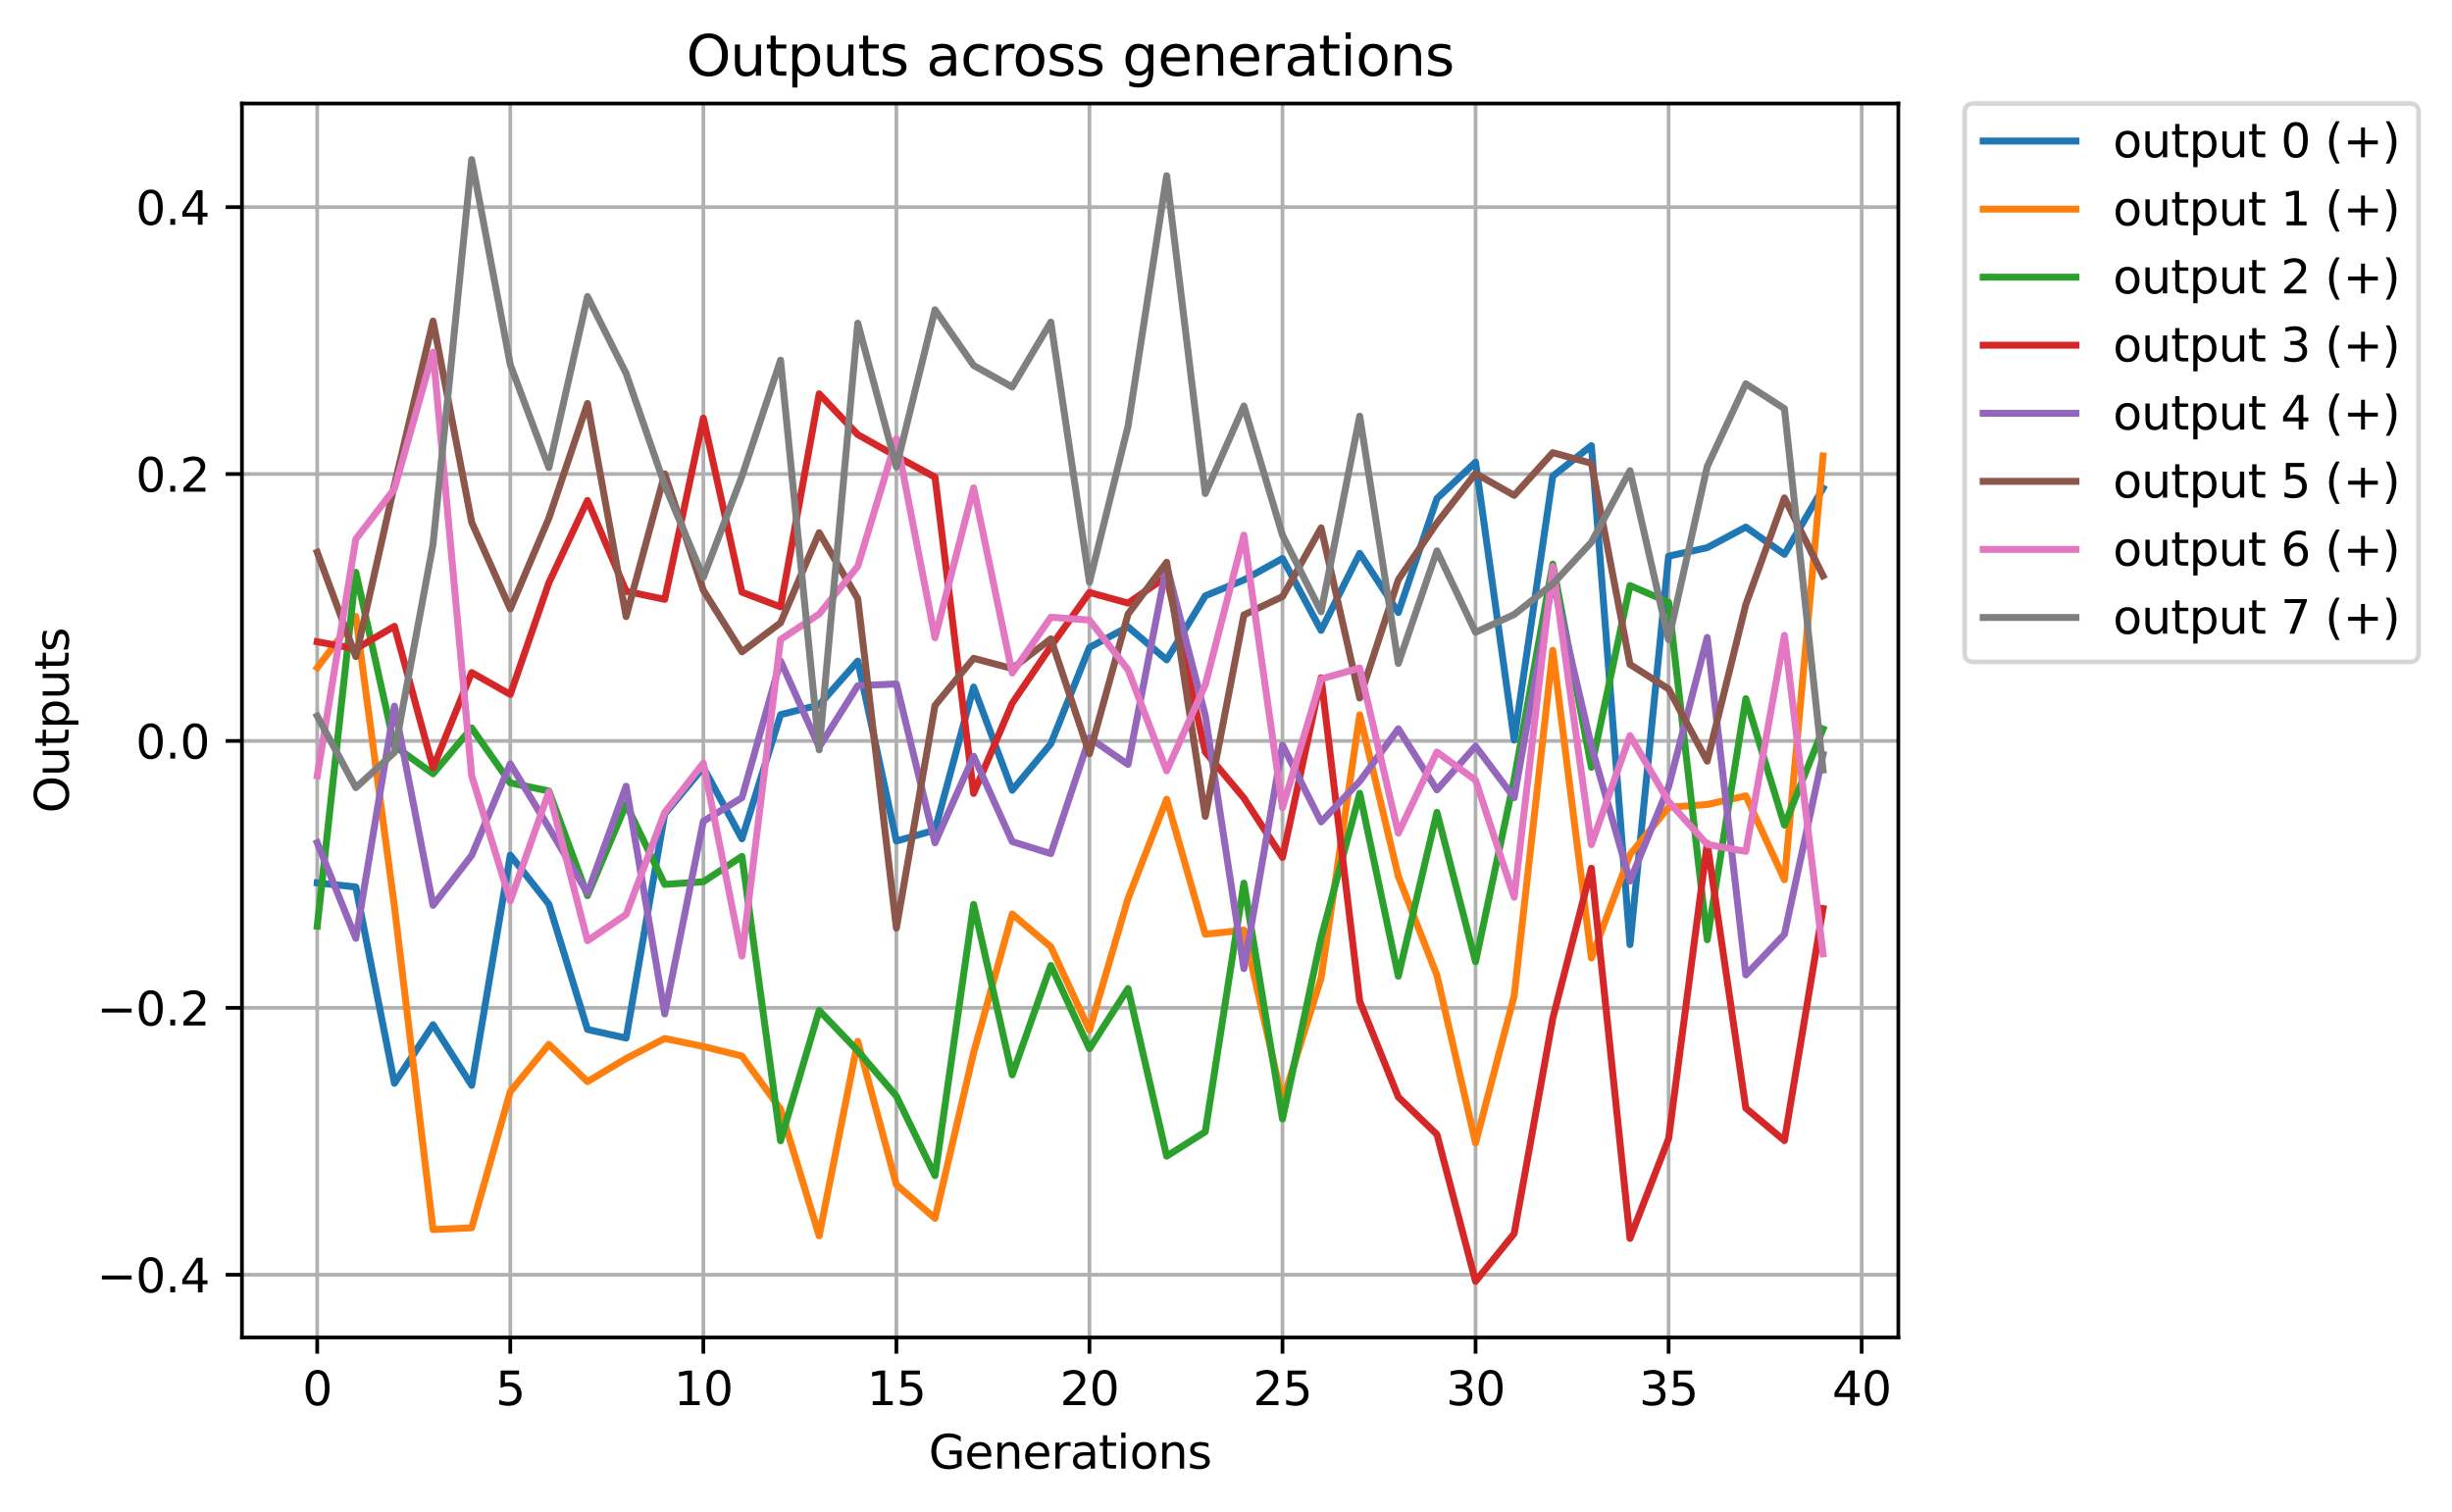 <?xml version="1.0" encoding="utf-8" standalone="no"?>
<!DOCTYPE svg PUBLIC "-//W3C//DTD SVG 1.1//EN"
  "http://www.w3.org/Graphics/SVG/1.1/DTD/svg11.dtd">
<svg xmlns:xlink="http://www.w3.org/1999/xlink" width="528.65pt" height="325.986pt" viewBox="0 0 528.65 325.986" xmlns="http://www.w3.org/2000/svg" version="1.1">
 <defs>
  <style type="text/css">*{stroke-linejoin: round; stroke-linecap: butt}</style>
 </defs>
 <g id="figure_1">
  <g id="patch_1">
   <path d="M 0 325.986 
L 528.65 325.986 
L 528.65 0 
L 0 0 
z
" style="fill: #ffffff"/>
  </g>
  <g id="axes_1">
   <g id="patch_2">
    <path d="M 52.161 288.43 
L 409.281 288.43 
L 409.281 22.318 
L 52.161 22.318 
z
" style="fill: #ffffff"/>
   </g>
   <g id="matplotlib.axis_1">
    <g id="xtick_1">
     <g id="line2d_1">
      <path d="M 68.394 288.43 
L 68.394 22.318 
" clip-path="url(#p5d52c858c1)" style="fill: none; stroke: #b0b0b0; stroke-width: 0.8; stroke-linecap: square"/>
     </g>
     <g id="line2d_2">
      <defs>
       <path id="meacef25ef8" d="M 0 0 
L 0 3.5 
" style="stroke: #000000; stroke-width: 0.8"/>
      </defs>
      <g>
       <use xlink:href="#meacef25ef8" x="68.394" y="288.43" style="stroke: #000000; stroke-width: 0.8"/>
      </g>
     </g>
     <g id="text_1">
      <!-- 0 -->
      <g transform="translate(65.212 303.029) scale(0.1 -0.1)">
       <defs>
        <path id="DejaVuSans-30" d="M 2034 4250 
Q 1547 4250 1301 3770 
Q 1056 3291 1056 2328 
Q 1056 1369 1301 889 
Q 1547 409 2034 409 
Q 2525 409 2770 889 
Q 3016 1369 3016 2328 
Q 3016 3291 2770 3770 
Q 2525 4250 2034 4250 
z
M 2034 4750 
Q 2819 4750 3233 4129 
Q 3647 3509 3647 2328 
Q 3647 1150 3233 529 
Q 2819 -91 2034 -91 
Q 1250 -91 836 529 
Q 422 1150 422 2328 
Q 422 3509 836 4129 
Q 1250 4750 2034 4750 
z
" transform="scale(0.016)"/>
       </defs>
       <use xlink:href="#DejaVuSans-30"/>
      </g>
     </g>
    </g>
    <g id="xtick_2">
     <g id="line2d_3">
      <path d="M 110.016 288.43 
L 110.016 22.318 
" clip-path="url(#p5d52c858c1)" style="fill: none; stroke: #b0b0b0; stroke-width: 0.8; stroke-linecap: square"/>
     </g>
     <g id="line2d_4">
      <g>
       <use xlink:href="#meacef25ef8" x="110.016" y="288.43" style="stroke: #000000; stroke-width: 0.8"/>
      </g>
     </g>
     <g id="text_2">
      <!-- 5 -->
      <g transform="translate(106.835 303.029) scale(0.1 -0.1)">
       <defs>
        <path id="DejaVuSans-35" d="M 691 4666 
L 3169 4666 
L 3169 4134 
L 1269 4134 
L 1269 2991 
Q 1406 3038 1543 3061 
Q 1681 3084 1819 3084 
Q 2600 3084 3056 2656 
Q 3513 2228 3513 1497 
Q 3513 744 3044 326 
Q 2575 -91 1722 -91 
Q 1428 -91 1123 -41 
Q 819 9 494 109 
L 494 744 
Q 775 591 1075 516 
Q 1375 441 1709 441 
Q 2250 441 2565 725 
Q 2881 1009 2881 1497 
Q 2881 1984 2565 2268 
Q 2250 2553 1709 2553 
Q 1456 2553 1204 2497 
Q 953 2441 691 2322 
L 691 4666 
z
" transform="scale(0.016)"/>
       </defs>
       <use xlink:href="#DejaVuSans-35"/>
      </g>
     </g>
    </g>
    <g id="xtick_3">
     <g id="line2d_5">
      <path d="M 151.638 288.43 
L 151.638 22.318 
" clip-path="url(#p5d52c858c1)" style="fill: none; stroke: #b0b0b0; stroke-width: 0.8; stroke-linecap: square"/>
     </g>
     <g id="line2d_6">
      <g>
       <use xlink:href="#meacef25ef8" x="151.638" y="288.43" style="stroke: #000000; stroke-width: 0.8"/>
      </g>
     </g>
     <g id="text_3">
      <!-- 10 -->
      <g transform="translate(145.276 303.029) scale(0.1 -0.1)">
       <defs>
        <path id="DejaVuSans-31" d="M 794 531 
L 1825 531 
L 1825 4091 
L 703 3866 
L 703 4441 
L 1819 4666 
L 2450 4666 
L 2450 531 
L 3481 531 
L 3481 0 
L 794 0 
L 794 531 
z
" transform="scale(0.016)"/>
       </defs>
       <use xlink:href="#DejaVuSans-31"/>
       <use xlink:href="#DejaVuSans-30" x="63.623"/>
      </g>
     </g>
    </g>
    <g id="xtick_4">
     <g id="line2d_7">
      <path d="M 193.261 288.43 
L 193.261 22.318 
" clip-path="url(#p5d52c858c1)" style="fill: none; stroke: #b0b0b0; stroke-width: 0.8; stroke-linecap: square"/>
     </g>
     <g id="line2d_8">
      <g>
       <use xlink:href="#meacef25ef8" x="193.261" y="288.43" style="stroke: #000000; stroke-width: 0.8"/>
      </g>
     </g>
     <g id="text_4">
      <!-- 15 -->
      <g transform="translate(186.898 303.029) scale(0.1 -0.1)">
       <use xlink:href="#DejaVuSans-31"/>
       <use xlink:href="#DejaVuSans-35" x="63.623"/>
      </g>
     </g>
    </g>
    <g id="xtick_5">
     <g id="line2d_9">
      <path d="M 234.883 288.43 
L 234.883 22.318 
" clip-path="url(#p5d52c858c1)" style="fill: none; stroke: #b0b0b0; stroke-width: 0.8; stroke-linecap: square"/>
     </g>
     <g id="line2d_10">
      <g>
       <use xlink:href="#meacef25ef8" x="234.883" y="288.43" style="stroke: #000000; stroke-width: 0.8"/>
      </g>
     </g>
     <g id="text_5">
      <!-- 20 -->
      <g transform="translate(228.521 303.029) scale(0.1 -0.1)">
       <defs>
        <path id="DejaVuSans-32" d="M 1228 531 
L 3431 531 
L 3431 0 
L 469 0 
L 469 531 
Q 828 903 1448 1529 
Q 2069 2156 2228 2338 
Q 2531 2678 2651 2914 
Q 2772 3150 2772 3378 
Q 2772 3750 2511 3984 
Q 2250 4219 1831 4219 
Q 1534 4219 1204 4116 
Q 875 4013 500 3803 
L 500 4441 
Q 881 4594 1212 4672 
Q 1544 4750 1819 4750 
Q 2544 4750 2975 4387 
Q 3406 4025 3406 3419 
Q 3406 3131 3298 2873 
Q 3191 2616 2906 2266 
Q 2828 2175 2409 1742 
Q 1991 1309 1228 531 
z
" transform="scale(0.016)"/>
       </defs>
       <use xlink:href="#DejaVuSans-32"/>
       <use xlink:href="#DejaVuSans-30" x="63.623"/>
      </g>
     </g>
    </g>
    <g id="xtick_6">
     <g id="line2d_11">
      <path d="M 276.506 288.43 
L 276.506 22.318 
" clip-path="url(#p5d52c858c1)" style="fill: none; stroke: #b0b0b0; stroke-width: 0.8; stroke-linecap: square"/>
     </g>
     <g id="line2d_12">
      <g>
       <use xlink:href="#meacef25ef8" x="276.506" y="288.43" style="stroke: #000000; stroke-width: 0.8"/>
      </g>
     </g>
     <g id="text_6">
      <!-- 25 -->
      <g transform="translate(270.143 303.029) scale(0.1 -0.1)">
       <use xlink:href="#DejaVuSans-32"/>
       <use xlink:href="#DejaVuSans-35" x="63.623"/>
      </g>
     </g>
    </g>
    <g id="xtick_7">
     <g id="line2d_13">
      <path d="M 318.128 288.43 
L 318.128 22.318 
" clip-path="url(#p5d52c858c1)" style="fill: none; stroke: #b0b0b0; stroke-width: 0.8; stroke-linecap: square"/>
     </g>
     <g id="line2d_14">
      <g>
       <use xlink:href="#meacef25ef8" x="318.128" y="288.43" style="stroke: #000000; stroke-width: 0.8"/>
      </g>
     </g>
     <g id="text_7">
      <!-- 30 -->
      <g transform="translate(311.765 303.029) scale(0.1 -0.1)">
       <defs>
        <path id="DejaVuSans-33" d="M 2597 2516 
Q 3050 2419 3304 2112 
Q 3559 1806 3559 1356 
Q 3559 666 3084 287 
Q 2609 -91 1734 -91 
Q 1441 -91 1130 -33 
Q 819 25 488 141 
L 488 750 
Q 750 597 1062 519 
Q 1375 441 1716 441 
Q 2309 441 2620 675 
Q 2931 909 2931 1356 
Q 2931 1769 2642 2001 
Q 2353 2234 1838 2234 
L 1294 2234 
L 1294 2753 
L 1863 2753 
Q 2328 2753 2575 2939 
Q 2822 3125 2822 3475 
Q 2822 3834 2567 4026 
Q 2313 4219 1838 4219 
Q 1578 4219 1281 4162 
Q 984 4106 628 3988 
L 628 4550 
Q 988 4650 1302 4700 
Q 1616 4750 1894 4750 
Q 2613 4750 3031 4423 
Q 3450 4097 3450 3541 
Q 3450 3153 3228 2886 
Q 3006 2619 2597 2516 
z
" transform="scale(0.016)"/>
       </defs>
       <use xlink:href="#DejaVuSans-33"/>
       <use xlink:href="#DejaVuSans-30" x="63.623"/>
      </g>
     </g>
    </g>
    <g id="xtick_8">
     <g id="line2d_15">
      <path d="M 359.75 288.43 
L 359.75 22.318 
" clip-path="url(#p5d52c858c1)" style="fill: none; stroke: #b0b0b0; stroke-width: 0.8; stroke-linecap: square"/>
     </g>
     <g id="line2d_16">
      <g>
       <use xlink:href="#meacef25ef8" x="359.75" y="288.43" style="stroke: #000000; stroke-width: 0.8"/>
      </g>
     </g>
     <g id="text_8">
      <!-- 35 -->
      <g transform="translate(353.388 303.029) scale(0.1 -0.1)">
       <use xlink:href="#DejaVuSans-33"/>
       <use xlink:href="#DejaVuSans-35" x="63.623"/>
      </g>
     </g>
    </g>
    <g id="xtick_9">
     <g id="line2d_17">
      <path d="M 401.373 288.43 
L 401.373 22.318 
" clip-path="url(#p5d52c858c1)" style="fill: none; stroke: #b0b0b0; stroke-width: 0.8; stroke-linecap: square"/>
     </g>
     <g id="line2d_18">
      <g>
       <use xlink:href="#meacef25ef8" x="401.373" y="288.43" style="stroke: #000000; stroke-width: 0.8"/>
      </g>
     </g>
     <g id="text_9">
      <!-- 40 -->
      <g transform="translate(395.01 303.029) scale(0.1 -0.1)">
       <defs>
        <path id="DejaVuSans-34" d="M 2419 4116 
L 825 1625 
L 2419 1625 
L 2419 4116 
z
M 2253 4666 
L 3047 4666 
L 3047 1625 
L 3713 1625 
L 3713 1100 
L 3047 1100 
L 3047 0 
L 2419 0 
L 2419 1100 
L 313 1100 
L 313 1709 
L 2253 4666 
z
" transform="scale(0.016)"/>
       </defs>
       <use xlink:href="#DejaVuSans-34"/>
       <use xlink:href="#DejaVuSans-30" x="63.623"/>
      </g>
     </g>
    </g>
    <g id="text_10">
     <!-- Generations -->
     <g transform="translate(200.223 316.707) scale(0.1 -0.1)">
      <defs>
       <path id="DejaVuSans-47" d="M 3809 666 
L 3809 1919 
L 2778 1919 
L 2778 2438 
L 4434 2438 
L 4434 434 
Q 4069 175 3628 42 
Q 3188 -91 2688 -91 
Q 1594 -91 976 548 
Q 359 1188 359 2328 
Q 359 3472 976 4111 
Q 1594 4750 2688 4750 
Q 3144 4750 3555 4637 
Q 3966 4525 4313 4306 
L 4313 3634 
Q 3963 3931 3569 4081 
Q 3175 4231 2741 4231 
Q 1884 4231 1454 3753 
Q 1025 3275 1025 2328 
Q 1025 1384 1454 906 
Q 1884 428 2741 428 
Q 3075 428 3337 486 
Q 3600 544 3809 666 
z
" transform="scale(0.016)"/>
       <path id="DejaVuSans-65" d="M 3597 1894 
L 3597 1613 
L 953 1613 
Q 991 1019 1311 708 
Q 1631 397 2203 397 
Q 2534 397 2845 478 
Q 3156 559 3463 722 
L 3463 178 
Q 3153 47 2828 -22 
Q 2503 -91 2169 -91 
Q 1331 -91 842 396 
Q 353 884 353 1716 
Q 353 2575 817 3079 
Q 1281 3584 2069 3584 
Q 2775 3584 3186 3129 
Q 3597 2675 3597 1894 
z
M 3022 2063 
Q 3016 2534 2758 2815 
Q 2500 3097 2075 3097 
Q 1594 3097 1305 2825 
Q 1016 2553 972 2059 
L 3022 2063 
z
" transform="scale(0.016)"/>
       <path id="DejaVuSans-6e" d="M 3513 2113 
L 3513 0 
L 2938 0 
L 2938 2094 
Q 2938 2591 2744 2837 
Q 2550 3084 2163 3084 
Q 1697 3084 1428 2787 
Q 1159 2491 1159 1978 
L 1159 0 
L 581 0 
L 581 3500 
L 1159 3500 
L 1159 2956 
Q 1366 3272 1645 3428 
Q 1925 3584 2291 3584 
Q 2894 3584 3203 3211 
Q 3513 2838 3513 2113 
z
" transform="scale(0.016)"/>
       <path id="DejaVuSans-72" d="M 2631 2963 
Q 2534 3019 2420 3045 
Q 2306 3072 2169 3072 
Q 1681 3072 1420 2755 
Q 1159 2438 1159 1844 
L 1159 0 
L 581 0 
L 581 3500 
L 1159 3500 
L 1159 2956 
Q 1341 3275 1631 3429 
Q 1922 3584 2338 3584 
Q 2397 3584 2469 3576 
Q 2541 3569 2628 3553 
L 2631 2963 
z
" transform="scale(0.016)"/>
       <path id="DejaVuSans-61" d="M 2194 1759 
Q 1497 1759 1228 1600 
Q 959 1441 959 1056 
Q 959 750 1161 570 
Q 1363 391 1709 391 
Q 2188 391 2477 730 
Q 2766 1069 2766 1631 
L 2766 1759 
L 2194 1759 
z
M 3341 1997 
L 3341 0 
L 2766 0 
L 2766 531 
Q 2569 213 2275 61 
Q 1981 -91 1556 -91 
Q 1019 -91 701 211 
Q 384 513 384 1019 
Q 384 1609 779 1909 
Q 1175 2209 1959 2209 
L 2766 2209 
L 2766 2266 
Q 2766 2663 2505 2880 
Q 2244 3097 1772 3097 
Q 1472 3097 1187 3025 
Q 903 2953 641 2809 
L 641 3341 
Q 956 3463 1253 3523 
Q 1550 3584 1831 3584 
Q 2591 3584 2966 3190 
Q 3341 2797 3341 1997 
z
" transform="scale(0.016)"/>
       <path id="DejaVuSans-74" d="M 1172 4494 
L 1172 3500 
L 2356 3500 
L 2356 3053 
L 1172 3053 
L 1172 1153 
Q 1172 725 1289 603 
Q 1406 481 1766 481 
L 2356 481 
L 2356 0 
L 1766 0 
Q 1100 0 847 248 
Q 594 497 594 1153 
L 594 3053 
L 172 3053 
L 172 3500 
L 594 3500 
L 594 4494 
L 1172 4494 
z
" transform="scale(0.016)"/>
       <path id="DejaVuSans-69" d="M 603 3500 
L 1178 3500 
L 1178 0 
L 603 0 
L 603 3500 
z
M 603 4863 
L 1178 4863 
L 1178 4134 
L 603 4134 
L 603 4863 
z
" transform="scale(0.016)"/>
       <path id="DejaVuSans-6f" d="M 1959 3097 
Q 1497 3097 1228 2736 
Q 959 2375 959 1747 
Q 959 1119 1226 758 
Q 1494 397 1959 397 
Q 2419 397 2687 759 
Q 2956 1122 2956 1747 
Q 2956 2369 2687 2733 
Q 2419 3097 1959 3097 
z
M 1959 3584 
Q 2709 3584 3137 3096 
Q 3566 2609 3566 1747 
Q 3566 888 3137 398 
Q 2709 -91 1959 -91 
Q 1206 -91 779 398 
Q 353 888 353 1747 
Q 353 2609 779 3096 
Q 1206 3584 1959 3584 
z
" transform="scale(0.016)"/>
       <path id="DejaVuSans-73" d="M 2834 3397 
L 2834 2853 
Q 2591 2978 2328 3040 
Q 2066 3103 1784 3103 
Q 1356 3103 1142 2972 
Q 928 2841 928 2578 
Q 928 2378 1081 2264 
Q 1234 2150 1697 2047 
L 1894 2003 
Q 2506 1872 2764 1633 
Q 3022 1394 3022 966 
Q 3022 478 2636 193 
Q 2250 -91 1575 -91 
Q 1294 -91 989 -36 
Q 684 19 347 128 
L 347 722 
Q 666 556 975 473 
Q 1284 391 1588 391 
Q 1994 391 2212 530 
Q 2431 669 2431 922 
Q 2431 1156 2273 1281 
Q 2116 1406 1581 1522 
L 1381 1569 
Q 847 1681 609 1914 
Q 372 2147 372 2553 
Q 372 3047 722 3315 
Q 1072 3584 1716 3584 
Q 2034 3584 2315 3537 
Q 2597 3491 2834 3397 
z
" transform="scale(0.016)"/>
      </defs>
      <use xlink:href="#DejaVuSans-47"/>
      <use xlink:href="#DejaVuSans-65" x="77.49"/>
      <use xlink:href="#DejaVuSans-6e" x="139.014"/>
      <use xlink:href="#DejaVuSans-65" x="202.393"/>
      <use xlink:href="#DejaVuSans-72" x="263.916"/>
      <use xlink:href="#DejaVuSans-61" x="305.029"/>
      <use xlink:href="#DejaVuSans-74" x="366.309"/>
      <use xlink:href="#DejaVuSans-69" x="405.518"/>
      <use xlink:href="#DejaVuSans-6f" x="433.301"/>
      <use xlink:href="#DejaVuSans-6e" x="494.482"/>
      <use xlink:href="#DejaVuSans-73" x="557.861"/>
     </g>
    </g>
   </g>
   <g id="matplotlib.axis_2">
    <g id="ytick_1">
     <g id="line2d_19">
      <path d="M 52.161 274.908 
L 409.281 274.908 
" clip-path="url(#p5d52c858c1)" style="fill: none; stroke: #b0b0b0; stroke-width: 0.8; stroke-linecap: square"/>
     </g>
     <g id="line2d_20">
      <defs>
       <path id="m8e27be86a4" d="M 0 0 
L -3.5 0 
" style="stroke: #000000; stroke-width: 0.8"/>
      </defs>
      <g>
       <use xlink:href="#m8e27be86a4" x="52.161" y="274.908" style="stroke: #000000; stroke-width: 0.8"/>
      </g>
     </g>
     <g id="text_11">
      <!-- −0.4 -->
      <g transform="translate(20.878 278.707) scale(0.1 -0.1)">
       <defs>
        <path id="DejaVuSans-2212" d="M 678 2272 
L 4684 2272 
L 4684 1741 
L 678 1741 
L 678 2272 
z
" transform="scale(0.016)"/>
        <path id="DejaVuSans-2e" d="M 684 794 
L 1344 794 
L 1344 0 
L 684 0 
L 684 794 
z
" transform="scale(0.016)"/>
       </defs>
       <use xlink:href="#DejaVuSans-2212"/>
       <use xlink:href="#DejaVuSans-30" x="83.789"/>
       <use xlink:href="#DejaVuSans-2e" x="147.412"/>
       <use xlink:href="#DejaVuSans-34" x="179.199"/>
      </g>
     </g>
    </g>
    <g id="ytick_2">
     <g id="line2d_21">
      <path d="M 52.161 217.349 
L 409.281 217.349 
" clip-path="url(#p5d52c858c1)" style="fill: none; stroke: #b0b0b0; stroke-width: 0.8; stroke-linecap: square"/>
     </g>
     <g id="line2d_22">
      <g>
       <use xlink:href="#m8e27be86a4" x="52.161" y="217.349" style="stroke: #000000; stroke-width: 0.8"/>
      </g>
     </g>
     <g id="text_12">
      <!-- −0.2 -->
      <g transform="translate(20.878 221.148) scale(0.1 -0.1)">
       <use xlink:href="#DejaVuSans-2212"/>
       <use xlink:href="#DejaVuSans-30" x="83.789"/>
       <use xlink:href="#DejaVuSans-2e" x="147.412"/>
       <use xlink:href="#DejaVuSans-32" x="179.199"/>
      </g>
     </g>
    </g>
    <g id="ytick_3">
     <g id="line2d_23">
      <path d="M 52.161 159.79 
L 409.281 159.79 
" clip-path="url(#p5d52c858c1)" style="fill: none; stroke: #b0b0b0; stroke-width: 0.8; stroke-linecap: square"/>
     </g>
     <g id="line2d_24">
      <g>
       <use xlink:href="#m8e27be86a4" x="52.161" y="159.79" style="stroke: #000000; stroke-width: 0.8"/>
      </g>
     </g>
     <g id="text_13">
      <!-- 0.0 -->
      <g transform="translate(29.258 163.589) scale(0.1 -0.1)">
       <use xlink:href="#DejaVuSans-30"/>
       <use xlink:href="#DejaVuSans-2e" x="63.623"/>
       <use xlink:href="#DejaVuSans-30" x="95.41"/>
      </g>
     </g>
    </g>
    <g id="ytick_4">
     <g id="line2d_25">
      <path d="M 52.161 102.231 
L 409.281 102.231 
" clip-path="url(#p5d52c858c1)" style="fill: none; stroke: #b0b0b0; stroke-width: 0.8; stroke-linecap: square"/>
     </g>
     <g id="line2d_26">
      <g>
       <use xlink:href="#m8e27be86a4" x="52.161" y="102.231" style="stroke: #000000; stroke-width: 0.8"/>
      </g>
     </g>
     <g id="text_14">
      <!-- 0.2 -->
      <g transform="translate(29.258 106.031) scale(0.1 -0.1)">
       <use xlink:href="#DejaVuSans-30"/>
       <use xlink:href="#DejaVuSans-2e" x="63.623"/>
       <use xlink:href="#DejaVuSans-32" x="95.41"/>
      </g>
     </g>
    </g>
    <g id="ytick_5">
     <g id="line2d_27">
      <path d="M 52.161 44.672 
L 409.281 44.672 
" clip-path="url(#p5d52c858c1)" style="fill: none; stroke: #b0b0b0; stroke-width: 0.8; stroke-linecap: square"/>
     </g>
     <g id="line2d_28">
      <g>
       <use xlink:href="#m8e27be86a4" x="52.161" y="44.672" style="stroke: #000000; stroke-width: 0.8"/>
      </g>
     </g>
     <g id="text_15">
      <!-- 0.4 -->
      <g transform="translate(29.258 48.472) scale(0.1 -0.1)">
       <use xlink:href="#DejaVuSans-30"/>
       <use xlink:href="#DejaVuSans-2e" x="63.623"/>
       <use xlink:href="#DejaVuSans-34" x="95.41"/>
      </g>
     </g>
    </g>
    <g id="text_16">
     <!-- Outputs -->
     <g transform="translate(14.798 175.347) rotate(-90) scale(0.1 -0.1)">
      <defs>
       <path id="DejaVuSans-4f" d="M 2522 4238 
Q 1834 4238 1429 3725 
Q 1025 3213 1025 2328 
Q 1025 1447 1429 934 
Q 1834 422 2522 422 
Q 3209 422 3611 934 
Q 4013 1447 4013 2328 
Q 4013 3213 3611 3725 
Q 3209 4238 2522 4238 
z
M 2522 4750 
Q 3503 4750 4090 4092 
Q 4678 3434 4678 2328 
Q 4678 1225 4090 567 
Q 3503 -91 2522 -91 
Q 1538 -91 948 565 
Q 359 1222 359 2328 
Q 359 3434 948 4092 
Q 1538 4750 2522 4750 
z
" transform="scale(0.016)"/>
       <path id="DejaVuSans-75" d="M 544 1381 
L 544 3500 
L 1119 3500 
L 1119 1403 
Q 1119 906 1312 657 
Q 1506 409 1894 409 
Q 2359 409 2629 706 
Q 2900 1003 2900 1516 
L 2900 3500 
L 3475 3500 
L 3475 0 
L 2900 0 
L 2900 538 
Q 2691 219 2414 64 
Q 2138 -91 1772 -91 
Q 1169 -91 856 284 
Q 544 659 544 1381 
z
M 1991 3584 
L 1991 3584 
z
" transform="scale(0.016)"/>
       <path id="DejaVuSans-70" d="M 1159 525 
L 1159 -1331 
L 581 -1331 
L 581 3500 
L 1159 3500 
L 1159 2969 
Q 1341 3281 1617 3432 
Q 1894 3584 2278 3584 
Q 2916 3584 3314 3078 
Q 3713 2572 3713 1747 
Q 3713 922 3314 415 
Q 2916 -91 2278 -91 
Q 1894 -91 1617 61 
Q 1341 213 1159 525 
z
M 3116 1747 
Q 3116 2381 2855 2742 
Q 2594 3103 2138 3103 
Q 1681 3103 1420 2742 
Q 1159 2381 1159 1747 
Q 1159 1113 1420 752 
Q 1681 391 2138 391 
Q 2594 391 2855 752 
Q 3116 1113 3116 1747 
z
" transform="scale(0.016)"/>
      </defs>
      <use xlink:href="#DejaVuSans-4f"/>
      <use xlink:href="#DejaVuSans-75" x="78.711"/>
      <use xlink:href="#DejaVuSans-74" x="142.09"/>
      <use xlink:href="#DejaVuSans-70" x="181.299"/>
      <use xlink:href="#DejaVuSans-75" x="244.775"/>
      <use xlink:href="#DejaVuSans-74" x="308.154"/>
      <use xlink:href="#DejaVuSans-73" x="347.363"/>
     </g>
    </g>
   </g>
   <g id="line2d_29">
    <path d="M 68.394 190.392 
L 76.718 191.286 
L 85.043 233.616 
L 93.367 220.985 
L 101.692 234.058 
L 110.016 184.41 
L 118.341 194.99 
L 126.665 222.014 
L 134.989 223.868 
L 143.314 175.522 
L 151.638 165.497 
L 159.963 180.895 
L 168.287 154.122 
L 176.612 152.011 
L 184.936 142.567 
L 193.261 181.379 
L 201.585 179.011 
L 209.91 148.164 
L 218.234 170.423 
L 226.559 160.394 
L 234.883 139.623 
L 243.208 135.186 
L 251.532 142.306 
L 259.857 128.494 
L 268.181 125.063 
L 276.506 120.432 
L 284.83 135.943 
L 293.155 119.337 
L 301.479 132.091 
L 309.803 107.509 
L 318.128 99.665 
L 326.452 159.599 
L 334.777 102.678 
L 343.101 96.103 
L 351.426 203.705 
L 359.75 119.933 
L 368.075 118.109 
L 376.399 113.667 
L 384.724 119.541 
L 393.048 105.29 
" clip-path="url(#p5d52c858c1)" style="fill: none; stroke: #1f77b4; stroke-width: 1.5; stroke-linecap: square"/>
   </g>
   <g id="line2d_30">
    <path d="M 68.394 144.004 
L 76.718 132.941 
L 85.043 195.541 
L 93.367 265.161 
L 101.692 264.785 
L 110.016 235.414 
L 118.341 225.226 
L 126.665 233.25 
L 134.989 228.273 
L 143.314 223.959 
L 151.638 225.682 
L 159.963 227.741 
L 168.287 239.175 
L 176.612 266.513 
L 184.936 224.576 
L 193.261 255.501 
L 201.585 262.742 
L 209.91 227.001 
L 218.234 197.127 
L 226.559 204.194 
L 234.883 222.14 
L 243.208 193.777 
L 251.532 172.364 
L 259.857 201.48 
L 268.181 200.586 
L 276.506 237.535 
L 284.83 210.936 
L 293.155 154.154 
L 301.479 188.992 
L 309.803 210.339 
L 318.128 246.482 
L 326.452 214.793 
L 334.777 140.241 
L 343.101 206.6 
L 351.426 184.308 
L 359.75 174.09 
L 368.075 173.493 
L 376.399 171.629 
L 384.724 189.729 
L 393.048 98.325 
" clip-path="url(#p5d52c858c1)" style="fill: none; stroke: #ff7f0e; stroke-width: 1.5; stroke-linecap: square"/>
   </g>
   <g id="line2d_31">
    <path d="M 68.394 199.733 
L 76.718 123.405 
L 85.043 160.865 
L 93.367 166.874 
L 101.692 156.988 
L 110.016 168.839 
L 118.341 170.578 
L 126.665 193.148 
L 134.989 173.457 
L 143.314 190.724 
L 151.638 190.162 
L 159.963 184.679 
L 168.287 246.017 
L 176.612 217.914 
L 184.936 226.622 
L 193.261 236.385 
L 201.585 253.532 
L 209.91 195.051 
L 218.234 231.816 
L 226.559 208.203 
L 234.883 226.168 
L 243.208 213.183 
L 251.532 249.332 
L 259.857 244.071 
L 268.181 190.453 
L 276.506 241.31 
L 284.83 202.279 
L 293.155 171.077 
L 301.479 210.52 
L 309.803 175.186 
L 318.128 207.412 
L 326.452 168.087 
L 334.777 121.66 
L 343.101 165.474 
L 351.426 126.273 
L 359.75 129.871 
L 368.075 202.653 
L 376.399 150.674 
L 384.724 177.946 
L 393.048 157.217 
" clip-path="url(#p5d52c858c1)" style="fill: none; stroke: #2ca02c; stroke-width: 1.5; stroke-linecap: square"/>
   </g>
   <g id="line2d_32">
    <path d="M 68.394 138.396 
L 76.718 139.921 
L 85.043 135.069 
L 93.367 165.578 
L 101.692 145.037 
L 110.016 149.759 
L 118.341 125.667 
L 126.665 107.932 
L 134.989 127.515 
L 143.314 129.25 
L 151.638 90.171 
L 159.963 127.707 
L 168.287 130.88 
L 176.612 84.934 
L 184.936 93.729 
L 193.261 98.4 
L 201.585 102.901 
L 209.91 171.11 
L 218.234 151.648 
L 226.559 139.42 
L 234.883 127.767 
L 243.208 130.06 
L 251.532 124.338 
L 259.857 162.172 
L 268.181 172.089 
L 276.506 184.915 
L 284.83 146.171 
L 293.155 215.913 
L 301.479 236.588 
L 309.803 244.655 
L 318.128 276.334 
L 326.452 266.021 
L 334.777 219.624 
L 343.101 187.235 
L 351.426 267.071 
L 359.75 245.559 
L 368.075 181.866 
L 376.399 238.985 
L 384.724 245.982 
L 393.048 195.941 
" clip-path="url(#p5d52c858c1)" style="fill: none; stroke: #d62728; stroke-width: 1.5; stroke-linecap: square"/>
   </g>
   <g id="line2d_33">
    <path d="M 68.394 181.742 
L 76.718 202.36 
L 85.043 152.281 
L 93.367 195.247 
L 101.692 184.471 
L 110.016 164.723 
L 118.341 178.477 
L 126.665 192.634 
L 134.989 169.556 
L 143.314 218.663 
L 151.638 177.109 
L 159.963 172.033 
L 168.287 142.545 
L 176.612 161.104 
L 184.936 147.871 
L 193.261 147.498 
L 201.585 181.754 
L 209.91 163.083 
L 218.234 181.499 
L 226.559 184.09 
L 234.883 159.111 
L 243.208 164.856 
L 251.532 121.981 
L 259.857 154.297 
L 268.181 208.883 
L 276.506 160.675 
L 284.83 177.246 
L 293.155 168.495 
L 301.479 157.173 
L 309.803 170.344 
L 318.128 160.915 
L 326.452 172.032 
L 334.777 125.077 
L 343.101 160.885 
L 351.426 189.995 
L 359.75 169.657 
L 368.075 137.478 
L 376.399 210.248 
L 384.724 201.484 
L 393.048 162.707 
" clip-path="url(#p5d52c858c1)" style="fill: none; stroke: #9467bd; stroke-width: 1.5; stroke-linecap: square"/>
   </g>
   <g id="line2d_34">
    <path d="M 68.394 119.105 
L 76.718 141.603 
L 85.043 104.554 
L 93.367 69.241 
L 101.692 112.637 
L 110.016 131.314 
L 118.341 111.741 
L 126.665 87.017 
L 134.989 132.979 
L 143.314 102.194 
L 151.638 127.288 
L 159.963 140.579 
L 168.287 134.306 
L 176.612 114.878 
L 184.936 129.111 
L 193.261 200.154 
L 201.585 152.13 
L 209.91 141.967 
L 218.234 144.182 
L 226.559 137.768 
L 234.883 162.562 
L 243.208 132.436 
L 251.532 121.259 
L 259.857 176.055 
L 268.181 132.616 
L 276.506 128.662 
L 284.83 113.833 
L 293.155 150.538 
L 301.479 125.017 
L 309.803 112.769 
L 318.128 102.104 
L 326.452 106.831 
L 334.777 97.615 
L 343.101 99.913 
L 351.426 143.281 
L 359.75 148.587 
L 368.075 164.15 
L 376.399 130.362 
L 384.724 107.374 
L 393.048 124.172 
" clip-path="url(#p5d52c858c1)" style="fill: none; stroke: #8c564b; stroke-width: 1.5; stroke-linecap: square"/>
   </g>
   <g id="line2d_35">
    <path d="M 68.394 167.322 
L 76.718 116.256 
L 85.043 105.418 
L 93.367 75.953 
L 101.692 167.294 
L 110.016 194.295 
L 118.341 170.737 
L 126.665 202.873 
L 134.989 197.203 
L 143.314 175.196 
L 151.638 164.58 
L 159.963 206.191 
L 168.287 137.92 
L 176.612 132.411 
L 184.936 122.119 
L 193.261 94.6 
L 201.585 137.541 
L 209.91 105.197 
L 218.234 145.157 
L 226.559 133.108 
L 234.883 133.72 
L 243.208 144.434 
L 251.532 166.232 
L 259.857 147.689 
L 268.181 115.398 
L 276.506 174.187 
L 284.83 146.429 
L 293.155 144.058 
L 301.479 179.686 
L 309.803 162.177 
L 318.128 168.238 
L 326.452 193.503 
L 334.777 122.157 
L 343.101 182.161 
L 351.426 158.649 
L 359.75 172.857 
L 368.075 182.103 
L 376.399 183.606 
L 384.724 137.007 
L 393.048 205.715 
" clip-path="url(#p5d52c858c1)" style="fill: none; stroke: #e377c2; stroke-width: 1.5; stroke-linecap: square"/>
   </g>
   <g id="line2d_36">
    <path d="M 68.394 154.418 
L 76.718 169.861 
L 85.043 162.243 
L 93.367 117.335 
L 101.692 34.414 
L 110.016 78.654 
L 118.341 100.841 
L 126.665 63.948 
L 134.989 80.537 
L 143.314 104.621 
L 151.638 124.506 
L 159.963 102.706 
L 168.287 77.672 
L 176.612 161.709 
L 184.936 69.692 
L 193.261 100.704 
L 201.585 66.8 
L 209.91 78.81 
L 218.234 83.461 
L 226.559 69.457 
L 234.883 125.56 
L 243.208 91.888 
L 251.532 37.889 
L 259.857 106.434 
L 268.181 87.56 
L 276.506 115.432 
L 284.83 131.921 
L 293.155 89.742 
L 301.479 143.073 
L 309.803 118.786 
L 318.128 136.362 
L 326.452 132.515 
L 334.777 125.939 
L 343.101 116.933 
L 351.426 101.509 
L 359.75 137.933 
L 368.075 100.6 
L 376.399 82.766 
L 384.724 88.12 
L 393.048 166.062 
" clip-path="url(#p5d52c858c1)" style="fill: none; stroke: #7f7f7f; stroke-width: 1.5; stroke-linecap: square"/>
   </g>
   <g id="patch_3">
    <path d="M 52.161 288.43 
L 52.161 22.318 
" style="fill: none; stroke: #000000; stroke-width: 0.8; stroke-linejoin: miter; stroke-linecap: square"/>
   </g>
   <g id="patch_4">
    <path d="M 409.281 288.43 
L 409.281 22.318 
" style="fill: none; stroke: #000000; stroke-width: 0.8; stroke-linejoin: miter; stroke-linecap: square"/>
   </g>
   <g id="patch_5">
    <path d="M 52.161 288.43 
L 409.281 288.43 
" style="fill: none; stroke: #000000; stroke-width: 0.8; stroke-linejoin: miter; stroke-linecap: square"/>
   </g>
   <g id="patch_6">
    <path d="M 52.161 22.318 
L 409.281 22.318 
" style="fill: none; stroke: #000000; stroke-width: 0.8; stroke-linejoin: miter; stroke-linecap: square"/>
   </g>
   <g id="text_17">
    <!-- Outputs across generations -->
    <g transform="translate(147.953 16.318) scale(0.12 -0.12)">
     <defs>
      <path id="DejaVuSans-20" transform="scale(0.016)"/>
      <path id="DejaVuSans-63" d="M 3122 3366 
L 3122 2828 
Q 2878 2963 2633 3030 
Q 2388 3097 2138 3097 
Q 1578 3097 1268 2742 
Q 959 2388 959 1747 
Q 959 1106 1268 751 
Q 1578 397 2138 397 
Q 2388 397 2633 464 
Q 2878 531 3122 666 
L 3122 134 
Q 2881 22 2623 -34 
Q 2366 -91 2075 -91 
Q 1284 -91 818 406 
Q 353 903 353 1747 
Q 353 2603 823 3093 
Q 1294 3584 2113 3584 
Q 2378 3584 2631 3529 
Q 2884 3475 3122 3366 
z
" transform="scale(0.016)"/>
      <path id="DejaVuSans-67" d="M 2906 1791 
Q 2906 2416 2648 2759 
Q 2391 3103 1925 3103 
Q 1463 3103 1205 2759 
Q 947 2416 947 1791 
Q 947 1169 1205 825 
Q 1463 481 1925 481 
Q 2391 481 2648 825 
Q 2906 1169 2906 1791 
z
M 3481 434 
Q 3481 -459 3084 -895 
Q 2688 -1331 1869 -1331 
Q 1566 -1331 1297 -1286 
Q 1028 -1241 775 -1147 
L 775 -588 
Q 1028 -725 1275 -790 
Q 1522 -856 1778 -856 
Q 2344 -856 2625 -561 
Q 2906 -266 2906 331 
L 2906 616 
Q 2728 306 2450 153 
Q 2172 0 1784 0 
Q 1141 0 747 490 
Q 353 981 353 1791 
Q 353 2603 747 3093 
Q 1141 3584 1784 3584 
Q 2172 3584 2450 3431 
Q 2728 3278 2906 2969 
L 2906 3500 
L 3481 3500 
L 3481 434 
z
" transform="scale(0.016)"/>
     </defs>
     <use xlink:href="#DejaVuSans-4f"/>
     <use xlink:href="#DejaVuSans-75" x="78.711"/>
     <use xlink:href="#DejaVuSans-74" x="142.09"/>
     <use xlink:href="#DejaVuSans-70" x="181.299"/>
     <use xlink:href="#DejaVuSans-75" x="244.775"/>
     <use xlink:href="#DejaVuSans-74" x="308.154"/>
     <use xlink:href="#DejaVuSans-73" x="347.363"/>
     <use xlink:href="#DejaVuSans-20" x="399.463"/>
     <use xlink:href="#DejaVuSans-61" x="431.25"/>
     <use xlink:href="#DejaVuSans-63" x="492.529"/>
     <use xlink:href="#DejaVuSans-72" x="547.51"/>
     <use xlink:href="#DejaVuSans-6f" x="586.373"/>
     <use xlink:href="#DejaVuSans-73" x="647.555"/>
     <use xlink:href="#DejaVuSans-73" x="699.654"/>
     <use xlink:href="#DejaVuSans-20" x="751.754"/>
     <use xlink:href="#DejaVuSans-67" x="783.541"/>
     <use xlink:href="#DejaVuSans-65" x="847.018"/>
     <use xlink:href="#DejaVuSans-6e" x="908.541"/>
     <use xlink:href="#DejaVuSans-65" x="971.92"/>
     <use xlink:href="#DejaVuSans-72" x="1033.443"/>
     <use xlink:href="#DejaVuSans-61" x="1074.557"/>
     <use xlink:href="#DejaVuSans-74" x="1135.836"/>
     <use xlink:href="#DejaVuSans-69" x="1175.045"/>
     <use xlink:href="#DejaVuSans-6f" x="1202.828"/>
     <use xlink:href="#DejaVuSans-6e" x="1264.01"/>
     <use xlink:href="#DejaVuSans-73" x="1327.389"/>
    </g>
   </g>
   <g id="legend_1">
    <g id="patch_7">
     <path d="M 425.566 142.743 
L 519.45 142.743 
Q 521.45 142.743 521.45 140.743 
L 521.45 24.318 
Q 521.45 22.318 519.45 22.318 
L 425.566 22.318 
Q 423.566 22.318 423.566 24.318 
L 423.566 140.743 
Q 423.566 142.743 425.566 142.743 
z
" style="fill: #ffffff; opacity: 0.8; stroke: #cccccc; stroke-linejoin: miter"/>
    </g>
    <g id="line2d_37">
     <path d="M 427.566 30.417 
L 437.566 30.417 
L 447.566 30.417 
" style="fill: none; stroke: #1f77b4; stroke-width: 1.5; stroke-linecap: square"/>
    </g>
    <g id="text_18">
     <!-- output 0 (+) -->
     <g transform="translate(455.566 33.917) scale(0.1 -0.1)">
      <defs>
       <path id="DejaVuSans-28" d="M 1984 4856 
Q 1566 4138 1362 3434 
Q 1159 2731 1159 2009 
Q 1159 1288 1364 580 
Q 1569 -128 1984 -844 
L 1484 -844 
Q 1016 -109 783 600 
Q 550 1309 550 2009 
Q 550 2706 781 3412 
Q 1013 4119 1484 4856 
L 1984 4856 
z
" transform="scale(0.016)"/>
       <path id="DejaVuSans-2b" d="M 2944 4013 
L 2944 2272 
L 4684 2272 
L 4684 1741 
L 2944 1741 
L 2944 0 
L 2419 0 
L 2419 1741 
L 678 1741 
L 678 2272 
L 2419 2272 
L 2419 4013 
L 2944 4013 
z
" transform="scale(0.016)"/>
       <path id="DejaVuSans-29" d="M 513 4856 
L 1013 4856 
Q 1481 4119 1714 3412 
Q 1947 2706 1947 2009 
Q 1947 1309 1714 600 
Q 1481 -109 1013 -844 
L 513 -844 
Q 928 -128 1133 580 
Q 1338 1288 1338 2009 
Q 1338 2731 1133 3434 
Q 928 4138 513 4856 
z
" transform="scale(0.016)"/>
      </defs>
      <use xlink:href="#DejaVuSans-6f"/>
      <use xlink:href="#DejaVuSans-75" x="61.182"/>
      <use xlink:href="#DejaVuSans-74" x="124.561"/>
      <use xlink:href="#DejaVuSans-70" x="163.77"/>
      <use xlink:href="#DejaVuSans-75" x="227.246"/>
      <use xlink:href="#DejaVuSans-74" x="290.625"/>
      <use xlink:href="#DejaVuSans-20" x="329.834"/>
      <use xlink:href="#DejaVuSans-30" x="361.621"/>
      <use xlink:href="#DejaVuSans-20" x="425.244"/>
      <use xlink:href="#DejaVuSans-28" x="457.031"/>
      <use xlink:href="#DejaVuSans-2b" x="496.045"/>
      <use xlink:href="#DejaVuSans-29" x="579.834"/>
     </g>
    </g>
    <g id="line2d_38">
     <path d="M 427.566 45.095 
L 437.566 45.095 
L 447.566 45.095 
" style="fill: none; stroke: #ff7f0e; stroke-width: 1.5; stroke-linecap: square"/>
    </g>
    <g id="text_19">
     <!-- output 1 (+) -->
     <g transform="translate(455.566 48.595) scale(0.1 -0.1)">
      <use xlink:href="#DejaVuSans-6f"/>
      <use xlink:href="#DejaVuSans-75" x="61.182"/>
      <use xlink:href="#DejaVuSans-74" x="124.561"/>
      <use xlink:href="#DejaVuSans-70" x="163.77"/>
      <use xlink:href="#DejaVuSans-75" x="227.246"/>
      <use xlink:href="#DejaVuSans-74" x="290.625"/>
      <use xlink:href="#DejaVuSans-20" x="329.834"/>
      <use xlink:href="#DejaVuSans-31" x="361.621"/>
      <use xlink:href="#DejaVuSans-20" x="425.244"/>
      <use xlink:href="#DejaVuSans-28" x="457.031"/>
      <use xlink:href="#DejaVuSans-2b" x="496.045"/>
      <use xlink:href="#DejaVuSans-29" x="579.834"/>
     </g>
    </g>
    <g id="line2d_39">
     <path d="M 427.566 59.773 
L 437.566 59.773 
L 447.566 59.773 
" style="fill: none; stroke: #2ca02c; stroke-width: 1.5; stroke-linecap: square"/>
    </g>
    <g id="text_20">
     <!-- output 2 (+) -->
     <g transform="translate(455.566 63.273) scale(0.1 -0.1)">
      <use xlink:href="#DejaVuSans-6f"/>
      <use xlink:href="#DejaVuSans-75" x="61.182"/>
      <use xlink:href="#DejaVuSans-74" x="124.561"/>
      <use xlink:href="#DejaVuSans-70" x="163.77"/>
      <use xlink:href="#DejaVuSans-75" x="227.246"/>
      <use xlink:href="#DejaVuSans-74" x="290.625"/>
      <use xlink:href="#DejaVuSans-20" x="329.834"/>
      <use xlink:href="#DejaVuSans-32" x="361.621"/>
      <use xlink:href="#DejaVuSans-20" x="425.244"/>
      <use xlink:href="#DejaVuSans-28" x="457.031"/>
      <use xlink:href="#DejaVuSans-2b" x="496.045"/>
      <use xlink:href="#DejaVuSans-29" x="579.834"/>
     </g>
    </g>
    <g id="line2d_40">
     <path d="M 427.566 74.451 
L 437.566 74.451 
L 447.566 74.451 
" style="fill: none; stroke: #d62728; stroke-width: 1.5; stroke-linecap: square"/>
    </g>
    <g id="text_21">
     <!-- output 3 (+) -->
     <g transform="translate(455.566 77.951) scale(0.1 -0.1)">
      <use xlink:href="#DejaVuSans-6f"/>
      <use xlink:href="#DejaVuSans-75" x="61.182"/>
      <use xlink:href="#DejaVuSans-74" x="124.561"/>
      <use xlink:href="#DejaVuSans-70" x="163.77"/>
      <use xlink:href="#DejaVuSans-75" x="227.246"/>
      <use xlink:href="#DejaVuSans-74" x="290.625"/>
      <use xlink:href="#DejaVuSans-20" x="329.834"/>
      <use xlink:href="#DejaVuSans-33" x="361.621"/>
      <use xlink:href="#DejaVuSans-20" x="425.244"/>
      <use xlink:href="#DejaVuSans-28" x="457.031"/>
      <use xlink:href="#DejaVuSans-2b" x="496.045"/>
      <use xlink:href="#DejaVuSans-29" x="579.834"/>
     </g>
    </g>
    <g id="line2d_41">
     <path d="M 427.566 89.129 
L 437.566 89.129 
L 447.566 89.129 
" style="fill: none; stroke: #9467bd; stroke-width: 1.5; stroke-linecap: square"/>
    </g>
    <g id="text_22">
     <!-- output 4 (+) -->
     <g transform="translate(455.566 92.629) scale(0.1 -0.1)">
      <use xlink:href="#DejaVuSans-6f"/>
      <use xlink:href="#DejaVuSans-75" x="61.182"/>
      <use xlink:href="#DejaVuSans-74" x="124.561"/>
      <use xlink:href="#DejaVuSans-70" x="163.77"/>
      <use xlink:href="#DejaVuSans-75" x="227.246"/>
      <use xlink:href="#DejaVuSans-74" x="290.625"/>
      <use xlink:href="#DejaVuSans-20" x="329.834"/>
      <use xlink:href="#DejaVuSans-34" x="361.621"/>
      <use xlink:href="#DejaVuSans-20" x="425.244"/>
      <use xlink:href="#DejaVuSans-28" x="457.031"/>
      <use xlink:href="#DejaVuSans-2b" x="496.045"/>
      <use xlink:href="#DejaVuSans-29" x="579.834"/>
     </g>
    </g>
    <g id="line2d_42">
     <path d="M 427.566 103.807 
L 437.566 103.807 
L 447.566 103.807 
" style="fill: none; stroke: #8c564b; stroke-width: 1.5; stroke-linecap: square"/>
    </g>
    <g id="text_23">
     <!-- output 5 (+) -->
     <g transform="translate(455.566 107.307) scale(0.1 -0.1)">
      <use xlink:href="#DejaVuSans-6f"/>
      <use xlink:href="#DejaVuSans-75" x="61.182"/>
      <use xlink:href="#DejaVuSans-74" x="124.561"/>
      <use xlink:href="#DejaVuSans-70" x="163.77"/>
      <use xlink:href="#DejaVuSans-75" x="227.246"/>
      <use xlink:href="#DejaVuSans-74" x="290.625"/>
      <use xlink:href="#DejaVuSans-20" x="329.834"/>
      <use xlink:href="#DejaVuSans-35" x="361.621"/>
      <use xlink:href="#DejaVuSans-20" x="425.244"/>
      <use xlink:href="#DejaVuSans-28" x="457.031"/>
      <use xlink:href="#DejaVuSans-2b" x="496.045"/>
      <use xlink:href="#DejaVuSans-29" x="579.834"/>
     </g>
    </g>
    <g id="line2d_43">
     <path d="M 427.566 118.485 
L 437.566 118.485 
L 447.566 118.485 
" style="fill: none; stroke: #e377c2; stroke-width: 1.5; stroke-linecap: square"/>
    </g>
    <g id="text_24">
     <!-- output 6 (+) -->
     <g transform="translate(455.566 121.985) scale(0.1 -0.1)">
      <defs>
       <path id="DejaVuSans-36" d="M 2113 2584 
Q 1688 2584 1439 2293 
Q 1191 2003 1191 1497 
Q 1191 994 1439 701 
Q 1688 409 2113 409 
Q 2538 409 2786 701 
Q 3034 994 3034 1497 
Q 3034 2003 2786 2293 
Q 2538 2584 2113 2584 
z
M 3366 4563 
L 3366 3988 
Q 3128 4100 2886 4159 
Q 2644 4219 2406 4219 
Q 1781 4219 1451 3797 
Q 1122 3375 1075 2522 
Q 1259 2794 1537 2939 
Q 1816 3084 2150 3084 
Q 2853 3084 3261 2657 
Q 3669 2231 3669 1497 
Q 3669 778 3244 343 
Q 2819 -91 2113 -91 
Q 1303 -91 875 529 
Q 447 1150 447 2328 
Q 447 3434 972 4092 
Q 1497 4750 2381 4750 
Q 2619 4750 2861 4703 
Q 3103 4656 3366 4563 
z
" transform="scale(0.016)"/>
      </defs>
      <use xlink:href="#DejaVuSans-6f"/>
      <use xlink:href="#DejaVuSans-75" x="61.182"/>
      <use xlink:href="#DejaVuSans-74" x="124.561"/>
      <use xlink:href="#DejaVuSans-70" x="163.77"/>
      <use xlink:href="#DejaVuSans-75" x="227.246"/>
      <use xlink:href="#DejaVuSans-74" x="290.625"/>
      <use xlink:href="#DejaVuSans-20" x="329.834"/>
      <use xlink:href="#DejaVuSans-36" x="361.621"/>
      <use xlink:href="#DejaVuSans-20" x="425.244"/>
      <use xlink:href="#DejaVuSans-28" x="457.031"/>
      <use xlink:href="#DejaVuSans-2b" x="496.045"/>
      <use xlink:href="#DejaVuSans-29" x="579.834"/>
     </g>
    </g>
    <g id="line2d_44">
     <path d="M 427.566 133.163 
L 437.566 133.163 
L 447.566 133.163 
" style="fill: none; stroke: #7f7f7f; stroke-width: 1.5; stroke-linecap: square"/>
    </g>
    <g id="text_25">
     <!-- output 7 (+) -->
     <g transform="translate(455.566 136.663) scale(0.1 -0.1)">
      <defs>
       <path id="DejaVuSans-37" d="M 525 4666 
L 3525 4666 
L 3525 4397 
L 1831 0 
L 1172 0 
L 2766 4134 
L 525 4134 
L 525 4666 
z
" transform="scale(0.016)"/>
      </defs>
      <use xlink:href="#DejaVuSans-6f"/>
      <use xlink:href="#DejaVuSans-75" x="61.182"/>
      <use xlink:href="#DejaVuSans-74" x="124.561"/>
      <use xlink:href="#DejaVuSans-70" x="163.77"/>
      <use xlink:href="#DejaVuSans-75" x="227.246"/>
      <use xlink:href="#DejaVuSans-74" x="290.625"/>
      <use xlink:href="#DejaVuSans-20" x="329.834"/>
      <use xlink:href="#DejaVuSans-37" x="361.621"/>
      <use xlink:href="#DejaVuSans-20" x="425.244"/>
      <use xlink:href="#DejaVuSans-28" x="457.031"/>
      <use xlink:href="#DejaVuSans-2b" x="496.045"/>
      <use xlink:href="#DejaVuSans-29" x="579.834"/>
     </g>
    </g>
   </g>
  </g>
 </g>
 <defs>
  <clipPath id="p5d52c858c1">
   <rect x="52.161" y="22.318" width="357.12" height="266.112"/>
  </clipPath>
 </defs>
</svg>
